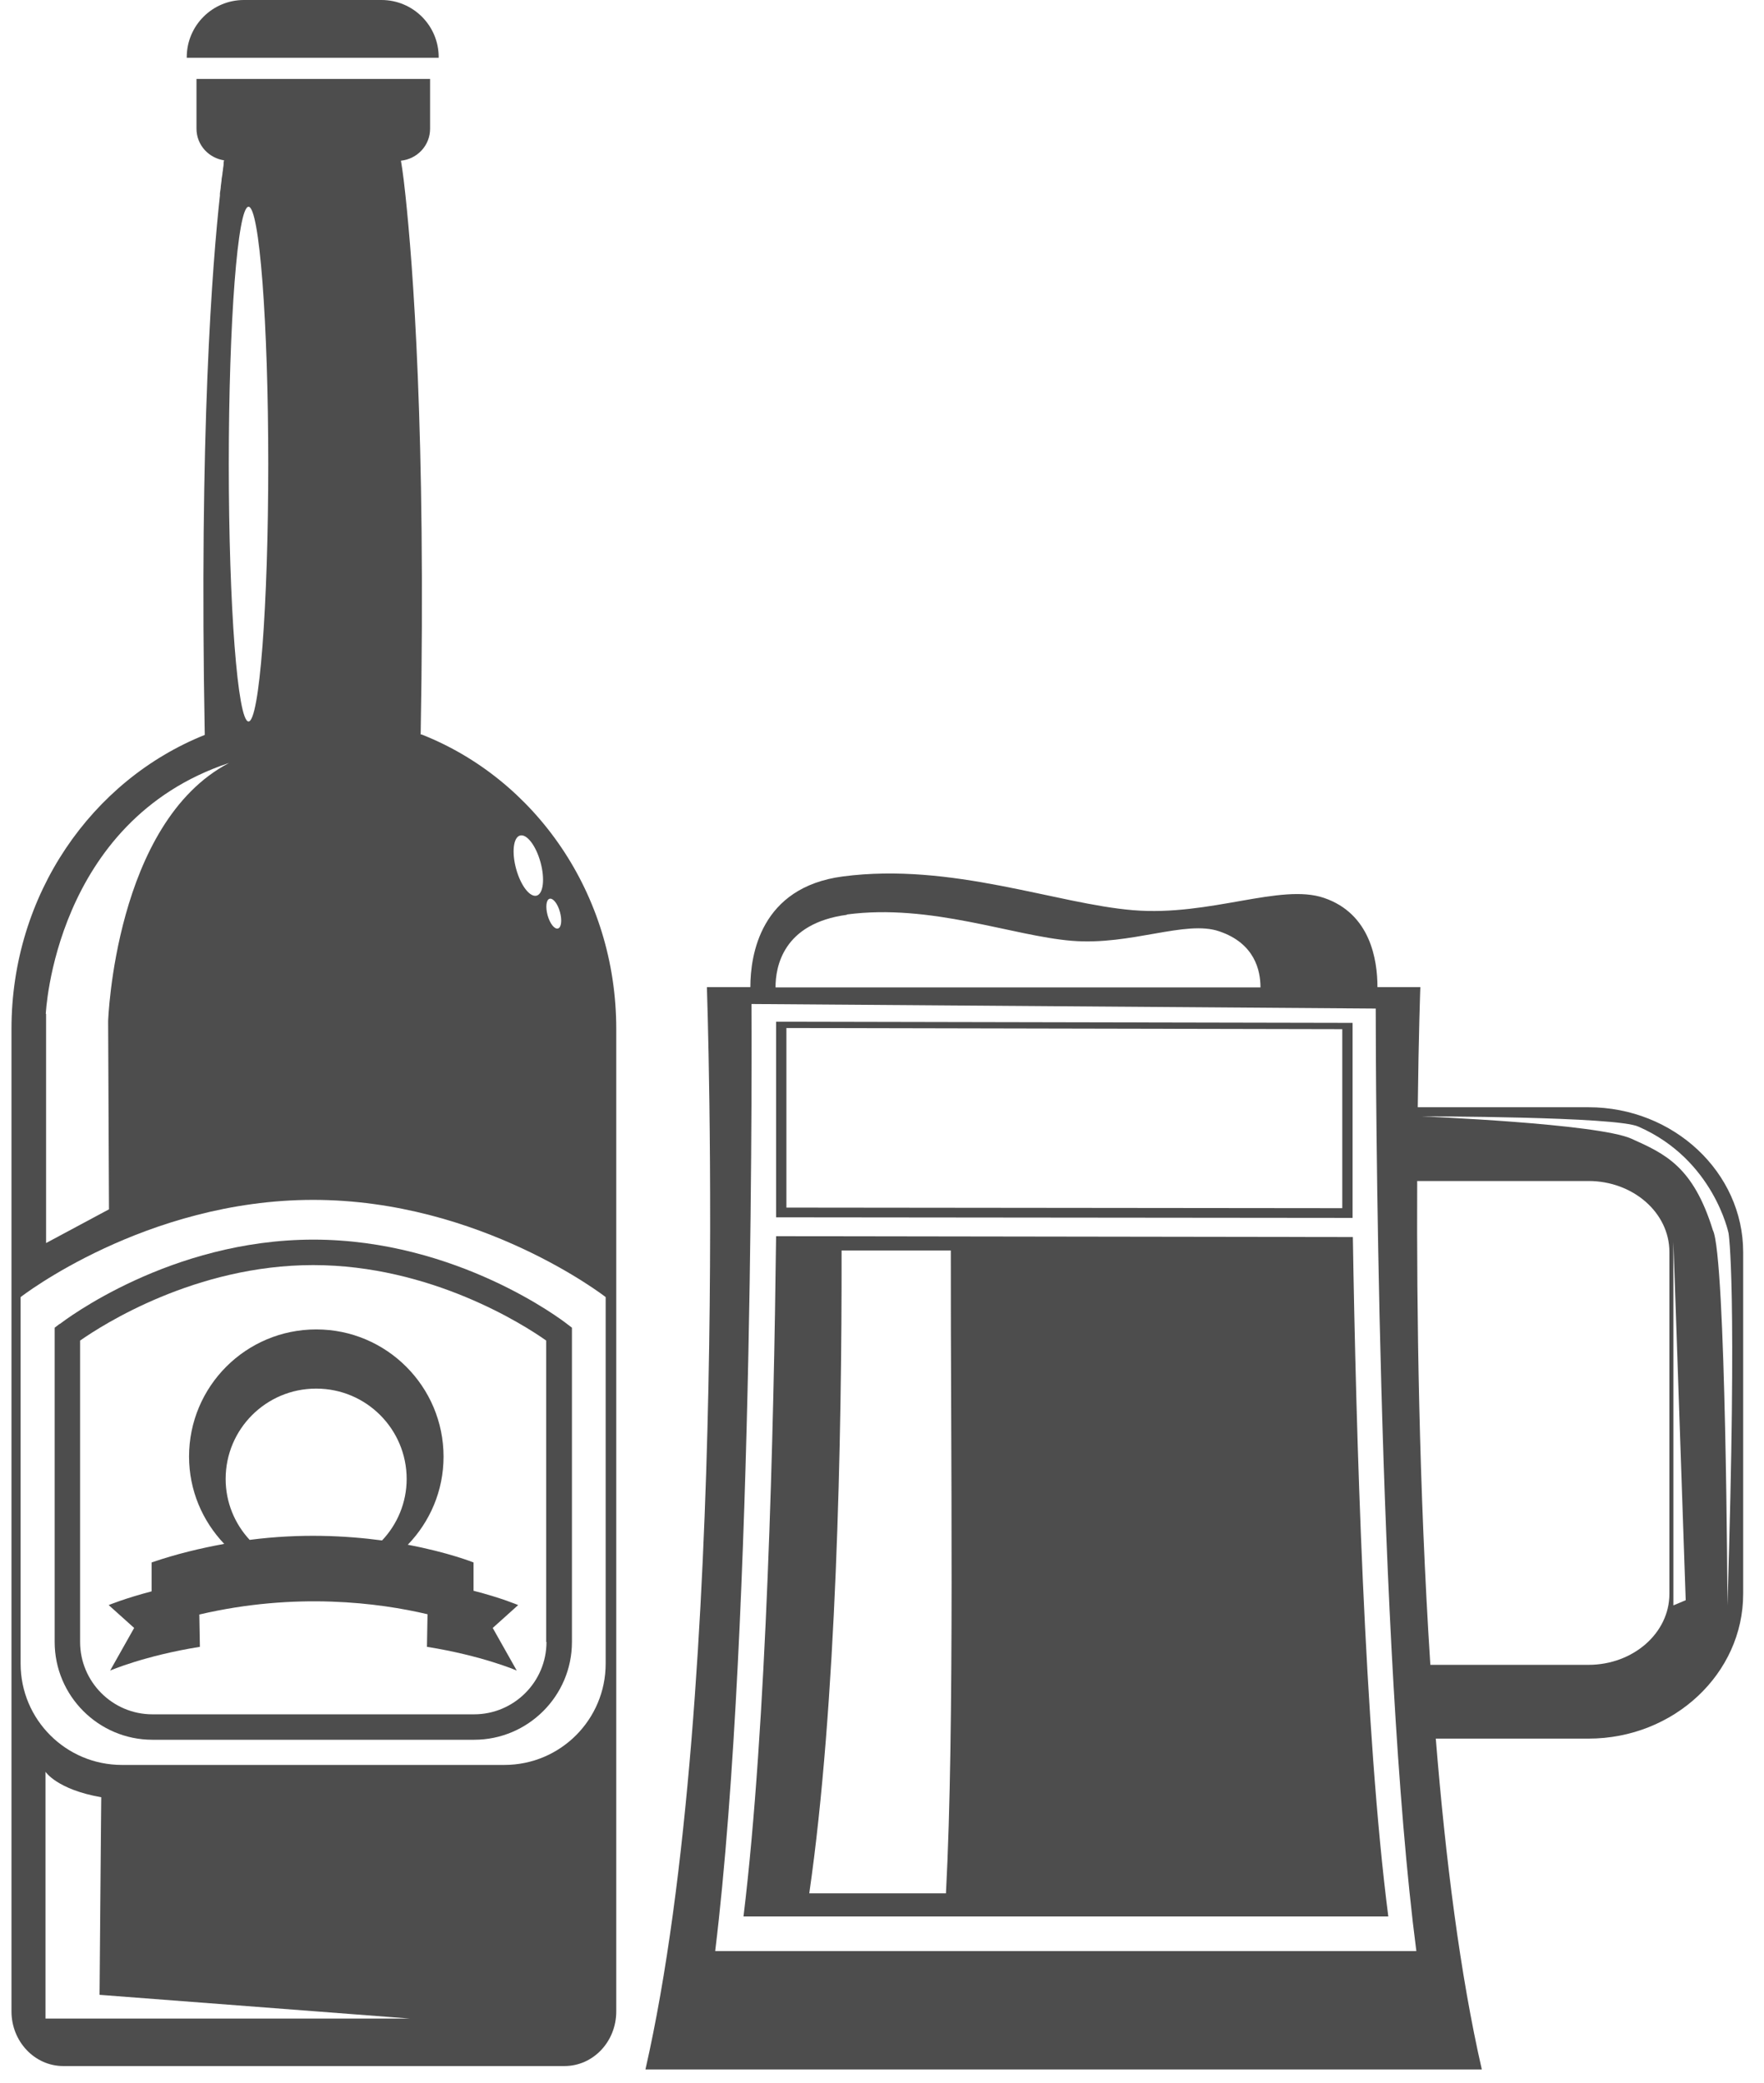 <svg width="83" height="98" viewBox="0 0 83 98" fill="none" xmlns="http://www.w3.org/2000/svg">
<path d="M2.8 62.294L2.572 62.469V77.256C2.572 79.785 4.63 81.857 7.173 81.857H22.309C24.839 81.857 26.911 79.799 26.911 77.256V62.469L26.682 62.294C26.48 62.133 21.502 58.325 14.748 58.325C7.994 58.325 3.029 62.133 2.814 62.294H2.8ZM25.713 77.256C25.713 79.139 24.179 80.66 22.309 80.66H7.173C5.289 80.66 3.769 79.126 3.769 77.256V63.075C4.805 62.348 9.191 59.523 14.734 59.523C20.278 59.523 24.677 62.348 25.7 63.075V77.256H25.713Z" fill="#4D4D4D"/>
<path d="M8.895 68.524C8.895 70.125 9.527 71.564 10.55 72.641C9.447 72.843 8.303 73.112 7.133 73.515V74.874C5.854 75.21 5.114 75.52 5.114 75.52L6.312 76.596L5.182 78.601C5.182 78.601 6.796 77.901 9.406 77.484L9.379 75.964C13.927 74.901 17.829 75.412 20.116 75.951L20.089 77.484C22.699 77.901 24.314 78.601 24.314 78.601L23.184 76.596L24.381 75.52C24.381 75.52 23.601 75.184 22.282 74.847V73.515C22.282 73.515 21.112 73.044 19.188 72.681C20.224 71.605 20.87 70.152 20.87 68.537C20.87 65.241 18.192 62.55 14.882 62.55C11.572 62.55 8.895 65.227 8.895 68.537V68.524ZM14.882 65.335C17.237 65.335 19.134 67.245 19.134 69.587C19.134 70.703 18.69 71.726 17.977 72.479C16.268 72.251 14.129 72.143 11.747 72.452C11.048 71.699 10.617 70.69 10.617 69.587C10.617 67.232 12.528 65.335 14.869 65.335H14.882Z" fill="#4D4D4D"/>
<path d="M19.793 34.565C20.049 20.276 19.416 12.378 19.08 9.216C18.959 8.046 18.865 7.575 18.865 7.561C19.632 7.481 20.237 6.848 20.237 6.054V3.713H9.245V6.054C9.245 6.835 9.837 7.454 10.577 7.548H10.537C10.537 7.548 10.537 7.575 10.523 7.642C10.523 7.656 10.523 7.682 10.523 7.709C10.523 7.763 10.51 7.83 10.496 7.925C10.496 7.978 10.483 8.059 10.469 8.126C10.469 8.221 10.442 8.301 10.429 8.409C10.429 8.503 10.402 8.638 10.389 8.759C10.389 8.866 10.362 8.974 10.348 9.095C10.348 9.136 10.348 9.162 10.348 9.203C9.998 12.378 9.366 20.276 9.635 34.578C4.321 36.704 0.54 42.086 0.54 48.409V94.639C0.54 96.051 1.63 97.209 2.975 97.209H26.561C27.906 97.209 28.996 96.065 28.996 94.639V48.409C28.996 42.045 25.175 36.65 19.82 34.551L19.793 34.565ZM11.694 9.728C12.205 9.728 12.622 15.15 12.622 21.837C12.622 28.523 12.205 33.946 11.694 33.946C11.182 33.946 10.765 28.523 10.765 21.837C10.765 15.15 11.182 9.728 11.694 9.728ZM2.154 47.709C2.154 47.709 2.545 38.628 10.779 35.897C5.397 38.709 5.088 48.046 5.088 48.046L5.128 56.899L2.168 58.486V47.696L2.154 47.709ZM4.684 94.975H2.141V83.364C2.141 83.364 2.679 84.198 4.765 84.561C4.765 84.05 4.684 93.858 4.684 93.858L19.295 94.975H4.67H4.684ZM28.498 78.278C28.498 80.902 26.372 83.041 23.735 83.041H5.733C3.11 83.041 0.97 80.915 0.97 78.278V61.029C0.97 61.029 6.837 56.455 14.734 56.455C22.632 56.455 28.498 61.029 28.498 61.029V78.278ZM25.861 42.287C26.023 42.247 26.238 42.516 26.346 42.906C26.453 43.296 26.413 43.646 26.251 43.687C26.09 43.727 25.875 43.458 25.767 43.068C25.659 42.678 25.7 42.328 25.861 42.287ZM25.431 40.565C25.646 41.346 25.565 42.045 25.256 42.139C24.933 42.233 24.502 41.668 24.287 40.888C24.072 40.108 24.152 39.408 24.462 39.314C24.785 39.22 25.215 39.785 25.431 40.565Z" fill="#4D4D4D"/>
<path d="M20.641 2.691C20.641 1.197 19.43 0 17.95 0H11.478C9.985 0 8.787 1.211 8.787 2.691V2.718H20.641V2.691Z" fill="#4D4D4D"/>
<path d="M63.641 48.127L36.517 48.073V57.276L63.641 57.303V48.127ZM63.157 56.845L37.002 56.818V48.369L63.157 48.423V56.858V56.845Z" fill="#4D4D4D"/>
<path d="M36.517 58.164C36.409 67.259 36.073 81.225 34.983 90.172H65.323C64.206 81.52 63.803 67.393 63.655 58.204L36.517 58.164ZM44.509 89.082H38.078C39.356 80.256 39.612 67.662 39.598 58.836H44.738C44.724 68.012 44.926 81.265 44.509 89.082Z" fill="#4D4D4D"/>
<path d="M74.741 52.096H66.709C66.749 48.598 66.83 46.445 66.83 46.445H64.812C64.812 45.153 64.476 42.987 62.296 42.247C60.251 41.547 56.941 43.122 53.322 42.826C49.703 42.53 44.765 40.565 39.652 41.238C35.777 41.749 35.306 44.938 35.306 46.445H33.261C33.261 46.445 34.418 79.624 30.369 97.37H69.723C68.7 92.903 68.014 87.454 67.557 81.803H74.741C78.751 81.803 82.02 78.749 82.02 74.995V58.917C82.02 55.163 78.751 52.096 74.741 52.096ZM39.84 43.028C43.796 42.503 47.631 44.037 50.429 44.265C53.228 44.494 55.784 43.27 57.372 43.821C59.04 44.386 59.309 45.665 59.309 46.458H36.49C36.49 45.503 36.827 43.445 39.854 43.041L39.84 43.028ZM33.651 91.8C35.535 76.381 35.36 47.239 35.36 47.239L64.731 47.454C64.731 50.051 64.799 77.579 66.642 91.8H33.651ZM78.549 74.995C78.549 76.839 76.84 78.332 74.741 78.332H67.301C66.763 70.031 66.655 61.662 66.682 55.567H74.741C76.84 55.567 78.549 57.06 78.549 58.904V74.982V74.995ZM78.737 75.534V58.419L79.316 75.291L78.737 75.534ZM81.28 75.534C81.28 75.534 81.213 59.079 80.594 57.881C79.666 54.881 78.347 54.289 76.76 53.576C75.172 52.863 66.871 52.526 66.871 52.526C66.871 52.526 76.087 52.526 77.096 53.011C80.634 54.558 81.334 58.029 81.334 58.029C81.334 58.029 81.751 60.451 81.28 75.534Z" fill="#4D4D4D"/>
</svg>
